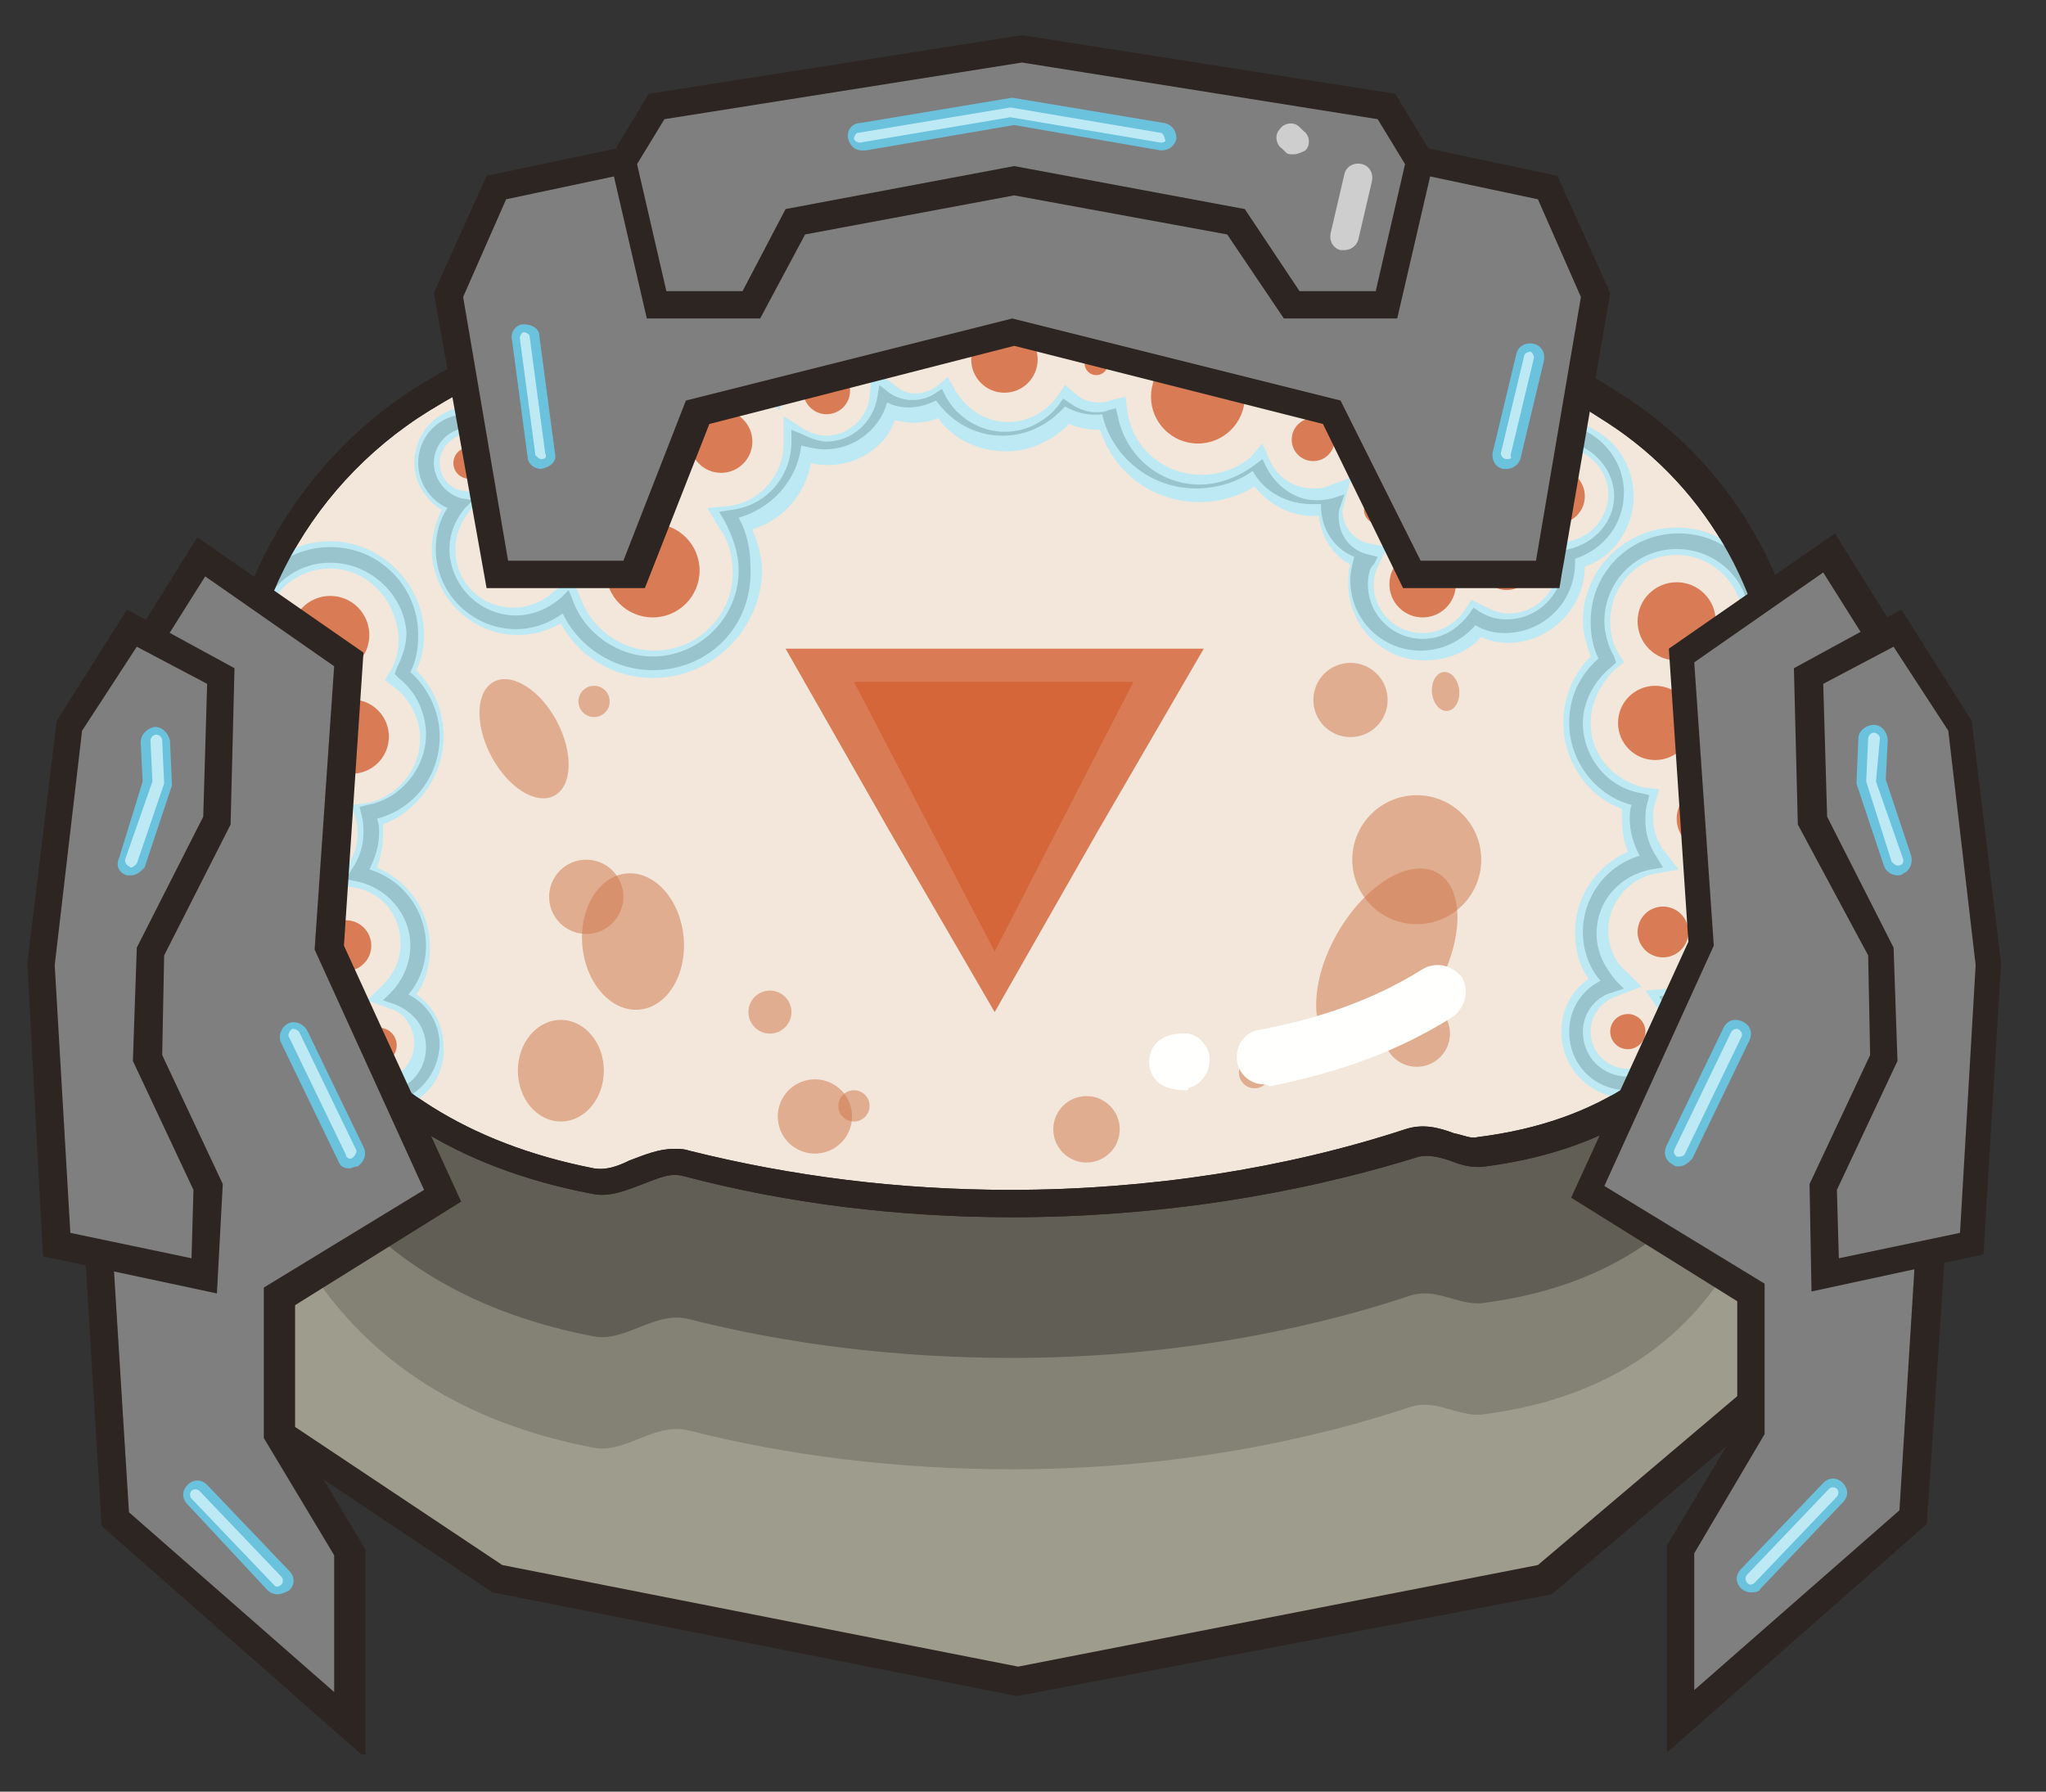 <?xml version="1.0" encoding="utf-8"?>
<!-- Generator: Adobe Illustrator 24.2.3, SVG Export Plug-In . SVG Version: 6.00 Build 0)  -->
<svg version="1.1" id="Lag_1" xmlns="http://www.w3.org/2000/svg" xmlns:xlink="http://www.w3.org/1999/xlink" x="0px" y="0px"
	 viewBox="0 0 104.7 91.7" style="enable-background:new 0 0 104.7 91.7;" xml:space="preserve">
<rect x="0" y="0" width="104.7" height="91.7" fill="#333333" stroke="none"/>
<style type="text/css">
	.st0{fill:#9E9C8D;}
	.st1{fill:#2D2521;}
	.st2{opacity:0.43;}
	.st3{fill:#605E55;}
	.st4{fill:#F2E7DA;}
	.st5{opacity:0.51;}
	.st6{fill:#CE7549;}
	.st7{fill:#BDE9F4;}
	.st8{fill:#99C4CE;}
	.st9{opacity:0.8;}
	.st10{fill:#D36033;}
	.st11{fill:#FFFFFD;}
	.st12{fill:#7F7F7F;}
	.st13{fill:#6BC2DD;}
	.st14{fill:#CECECE;}
</style>
<g>
	<g>
		<g>
			<polygon class="st0" points="93.8,68.4 93.9,44.1 12.3,44.1 8.4,69.4 25.4,80.8 52.1,86.1 79.1,80.9 			"/>
			<path class="st1" d="M52.1,86.8l-0.1,0l-26.8-5.3L7.7,69.8l4.1-26.4h82.9l-0.1,25.3L79.4,81.6L52.1,86.8z M25.7,80.1l26.4,5.2
				l26.6-5.2l14.4-12.2l0.1-23.2H12.9L9.2,69.1L25.7,80.1z M93.8,68.4L93.8,68.4L93.8,68.4z"/>
		</g>
	</g>
	<g>
		<g class="st2">
			<path class="st3" d="M75.8,72.4c-1.2,0.1-2.3-0.8-3.6-0.4c-6,2-13,3.2-20.4,3.2c-5.9,0-11.5-0.7-16.6-2c-1.7-0.4-3.2,1.2-4.8,0.9
				c-13.7-2.6-17.5-12.7-18.3-20.7c-0.8-7.8,3.1-15.3,9.7-19.4c7.6-4.6,18.2-7.5,30-7.5c12.3,0,23.4,3.1,31,8.2
				c5.4,3.6,8.7,9.7,8.9,16.2C91.8,59,89.5,70.7,75.8,72.4z"/>
		</g>
		<g>
			<path class="st3" d="M75.8,66.7c-1.2,0.1-2.3-0.8-3.6-0.4c-6,2-13,3.2-20.4,3.2c-5.9,0-11.5-0.7-16.6-2c-1.7-0.4-3.2,1.2-4.8,0.9
				c-13.7-2.6-17.5-12.7-18.3-20.7c-0.8-7.8,3.1-15.3,9.7-19.4c7.6-4.6,18.2-7.5,30-7.5c12.3,0,23.4,3.1,31,8.2
				c5.4,3.6,8.7,9.7,8.9,16.2C91.8,53.3,89.5,65,75.8,66.7z"/>
		</g>
		<g>
			<path class="st4" d="M75.8,58.9c-1.2,0.1-2.3-0.8-3.6-0.4c-6,2-13,3.2-20.4,3.2c-5.9,0-11.5-0.7-16.6-2c-1.7-0.4-3.2,1.2-4.8,0.9
				c-13.7-2.6-17.5-12.7-18.3-20.7c-0.8-7.8,3.1-15.3,9.7-19.4c7.6-4.6,18.2-7.5,30-7.5c12.3,0,23.4,3.1,31,8.2
				c5.4,3.6,8.7,9.7,8.9,16.2C91.8,45.5,89.5,57.1,75.8,58.9z"/>
			<path class="st1" d="M51.8,62.3c-5.8,0-11.5-0.7-16.8-2.1c-0.7-0.2-1.3,0.1-2.1,0.4c-0.8,0.3-1.7,0.7-2.6,0.5
				C16.1,58.4,12.2,48,11.4,39.8c-0.8-8,3.2-15.8,10.1-20.1c8-4.9,18.8-7.6,30.4-7.6c11.9,0,23.4,3,31.4,8.3
				c5.6,3.7,9.1,10,9.2,16.8c0.3,13.1-5.6,21.1-16.5,22.5h0c-0.7,0.1-1.3-0.1-1.8-0.3c-0.6-0.2-1.1-0.3-1.6-0.2
				C66.2,61.2,59,62.3,51.8,62.3z M34.5,58.8c0.3,0,0.5,0,0.8,0.1c5.2,1.3,10.7,2,16.4,2c7.1,0,14.1-1.1,20.2-3.1
				c0.9-0.3,1.7-0.1,2.5,0.2c0.5,0.1,0.9,0.3,1.2,0.2c12.9-1.6,15.4-12.3,15.2-21c-0.1-6.3-3.3-12.2-8.6-15.6
				c-7.8-5.1-18.9-8-30.6-8c-11.3,0-21.8,2.6-29.6,7.4c-6.5,4-10.2,11.3-9.4,18.7c0.8,7.8,4.5,17.5,17.8,20.1
				c0.6,0.1,1.2-0.1,1.8-0.4C33,59.1,33.7,58.8,34.5,58.8z M75.8,58.9L75.8,58.9L75.8,58.9z"/>
		</g>
		<g>
			<g class="st5">
				<ellipse class="st6" cx="28.7" cy="54.8" rx="2.2" ry="2.6"/>
			</g>
			<g class="st5">
				<ellipse transform="matrix(0.5 -0.866 0.866 0.5 -7.14 86.069)" class="st6" cx="71" cy="49.2" rx="5.2" ry="2.9"/>
			</g>
			<g class="st5">
				<circle class="st6" cx="39.4" cy="51.8" r="1.1"/>
			</g>
			<g class="st5">
				<circle class="st6" cx="72.5" cy="44" r="3.3"/>
			</g>
			<g class="st5">
				<circle class="st6" cx="55.6" cy="57.8" r="1.7"/>
			</g>
			<g class="st5">
				<circle class="st6" cx="72.5" cy="52.9" r="1.7"/>
			</g>
			<g class="st5">
				<circle class="st6" cx="64.2" cy="54.9" r="0.8"/>
			</g>
			<g class="st5">
				<circle class="st6" cx="30.4" cy="35.9" r="0.8"/>
			</g>
			<g class="st5">
				<circle class="st6" cx="43.7" cy="56.6" r="0.8"/>
			</g>
			<g class="st5">
				<circle class="st6" cx="87.1" cy="33.8" r="0.8"/>
			</g>
			<g class="st5">
				<ellipse transform="matrix(0.884 -0.468 0.468 0.884 -14.564 16.937)" class="st6" cx="26.8" cy="37.8" rx="1.9" ry="3.3"/>
			</g>
			<g class="st5">
				
					<ellipse transform="matrix(0.96 -0.281 0.281 0.96 -14.376 14.044)" class="st6" cx="41.7" cy="57.1" rx="1.9" ry="1.9"/>
			</g>
			<g class="st5">
				
					<ellipse transform="matrix(0.96 -0.281 0.281 0.96 -7.287 20.875)" class="st6" cx="69.1" cy="35.8" rx="1.9" ry="1.9"/>
			</g>
			<g class="st5">
				<circle class="st6" cx="30" cy="45.9" r="1.9"/>
			</g>
			<g class="st5">
				
					<ellipse transform="matrix(0.995 -9.679659e-02 9.679659e-02 0.995 -4.511 3.367)" class="st6" cx="32.4" cy="48.2" rx="2.6" ry="3.5"/>
			</g>
			<g class="st5">
				
					<ellipse transform="matrix(0.995 -9.679659e-02 9.679659e-02 0.995 -3.081 7.331)" class="st6" cx="74" cy="35.4" rx="0.7" ry="1"/>
			</g>
		</g>
		<g>
			<g>
				<path class="st7" d="M83.3,56.2c-1.9,0-3.4-1.5-3.4-3.4c0-1.1,0.5-2.1,1.4-2.7c-0.5-0.7-0.7-1.5-0.7-2.4c0-1.8,1.1-3.4,2.7-4.1
					c-0.2-0.5-0.3-1.1-0.3-1.7c0-0.2,0-0.3,0-0.5C81.3,40.8,80,39,80,37c0-1.3,0.5-2.5,1.4-3.4c-0.2-0.6-0.4-1.2-0.4-1.8
					c0-2.7,2.2-4.8,4.8-4.8c2.7,0,4.8,2.2,4.8,4.8c0,1.3-0.5,2.6-1.5,3.5c0.2,0.5,0.3,1.1,0.3,1.7c0,0.4,0,0.7-0.1,1.1
					c1.5,0.7,2.4,2.2,2.4,3.9c0,1.8-1.1,3.3-2.7,4c0.2,0.5,0.4,1.1,0.4,1.7c0,1.9-1.2,3.5-2.9,4.1c0.1,0.3,0.2,0.7,0.2,1
					C86.7,54.7,85.2,56.2,83.3,56.2z M85.8,28.4c-1.9,0-3.4,1.5-3.4,3.4c0,0.6,0.1,1.1,0.4,1.6l0.3,0.5l-0.5,0.4
					C81.9,35,81.4,36,81.4,37c0,1.6,1.1,2.9,2.7,3.3l0.8,0.1l-0.2,0.7c-0.1,0.3-0.1,0.5-0.1,0.8c0,0.6,0.2,1.2,0.6,1.7l0.7,0.9
					l-1.1,0.2c-1.4,0.2-2.5,1.5-2.5,2.9c0,0.8,0.3,1.6,0.9,2.1l0.8,0.8L82.7,51c-0.8,0.3-1.3,1-1.3,1.8c0,1.1,0.9,1.9,1.9,1.9
					c1.1,0,1.9-0.9,1.9-1.9c0-0.4-0.1-0.8-0.3-1.1l-0.7-1l1.2-0.1c1.5-0.2,2.6-1.4,2.6-2.9c0-0.6-0.2-1.2-0.6-1.7L86.8,45l1.1-0.2
					c1.4-0.2,2.4-1.4,2.4-2.9c0-1.3-0.8-2.4-2.1-2.8l-0.7-0.2l0.3-0.7C88,37.8,88,37.4,88,37c0-0.5-0.1-1.1-0.4-1.6l-0.3-0.5
					l0.5-0.4c0.9-0.6,1.4-1.6,1.4-2.7C89.2,30,87.7,28.4,85.8,28.4z"/>
			</g>
			<g>
				<path class="st8" d="M83.3,55.8c-1.7,0-3-1.3-3-3c0-1.1,0.6-2.1,1.6-2.6c-0.6-0.7-0.9-1.6-0.9-2.5c0-1.8,1.2-3.4,2.9-3.9
					c-0.3-0.6-0.5-1.2-0.5-1.9c0-0.2,0-0.5,0.1-0.7c-1.9-0.5-3.2-2.3-3.2-4.2c0-1.3,0.5-2.4,1.5-3.3c-0.3-0.6-0.4-1.2-0.4-1.9
					c0-2.5,2-4.5,4.5-4.5c2.5,0,4.5,2,4.5,4.5c0,1.3-0.6,2.5-1.6,3.4c0.3,0.6,0.4,1.2,0.4,1.8c0,0.4-0.1,0.8-0.2,1.3
					c1.5,0.6,2.5,2,2.5,3.7c0,1.8-1.1,3.3-2.8,3.8c0.3,0.6,0.5,1.3,0.5,1.9c0,1.9-1.3,3.5-3.1,3.9c0.2,0.4,0.3,0.8,0.3,1.2
					C86.3,54.5,85,55.8,83.3,55.8z M85.8,28.1c-2.1,0-3.7,1.7-3.7,3.7c0,0.6,0.2,1.3,0.5,1.8l0.1,0.3l-0.2,0.2
					C81.6,34.8,81,35.9,81,37c0,1.7,1.2,3.3,3,3.6l0.4,0.1l-0.1,0.4c-0.1,0.3-0.1,0.6-0.1,0.9c0,0.7,0.2,1.3,0.6,1.9l0.3,0.5
					l-0.6,0.1c-1.6,0.3-2.8,1.6-2.8,3.3c0,0.9,0.4,1.7,1,2.4l0.4,0.4l-0.6,0.2C81.7,51,81,51.8,81,52.8c0,1.3,1,2.3,2.3,2.3
					c1.3,0,2.3-1,2.3-2.3c0-0.5-0.1-0.9-0.4-1.3L84.9,51l0.6-0.1c1.7-0.2,2.9-1.6,2.9-3.3c0-0.7-0.2-1.4-0.6-2l-0.3-0.5l0.6-0.1
					c1.6-0.3,2.7-1.6,2.7-3.2c0-1.4-0.9-2.7-2.3-3.1L88,38.7l0.1-0.4c0.2-0.4,0.3-0.9,0.3-1.3c0-0.6-0.1-1.2-0.4-1.7L87.8,35
					l0.2-0.2c1-0.7,1.5-1.8,1.5-3C89.6,29.8,87.9,28.1,85.8,28.1z"/>
			</g>
			<g class="st9">
				<circle class="st10" cx="83.3" cy="52.8" r="0.9"/>
			</g>
			<g class="st9">
				<circle class="st10" cx="85.1" cy="47.7" r="1.3"/>
			</g>
			<g class="st9">
				<circle class="st10" cx="87.4" cy="41.9" r="1.6"/>
			</g>
			<g class="st9">
				<circle class="st10" cx="84.7" cy="37" r="1.9"/>
			</g>
			<g class="st9">
				<circle class="st10" cx="85.8" cy="31.8" r="2"/>
			</g>
		</g>
		<g>
			<g>
				<path class="st7" d="M19.4,56.9c-1.9,0-3.4-1.5-3.4-3.4c0-0.3,0.1-0.7,0.2-1c-1.7-0.6-2.9-2.2-2.9-4.1c0-0.6,0.1-1.2,0.4-1.7
					c-1.6-0.7-2.7-2.2-2.7-4c0-1.7,0.9-3.2,2.4-3.9c-0.1-0.3-0.1-0.7-0.1-1.1c0-0.6,0.1-1.2,0.3-1.7c-0.9-0.9-1.5-2.1-1.5-3.5
					c0-2.7,2.2-4.8,4.8-4.8s4.8,2.2,4.8,4.8c0,0.6-0.1,1.2-0.4,1.8c0.9,0.9,1.4,2.1,1.4,3.4c0,2-1.3,3.8-3.1,4.5c0,0.2,0,0.3,0,0.5
					c0,0.6-0.1,1.1-0.3,1.7c1.6,0.7,2.7,2.2,2.7,4.1c0,0.9-0.2,1.7-0.7,2.4c0.9,0.6,1.4,1.6,1.4,2.7C22.8,55.4,21.3,56.9,19.4,56.9z
					 M16.9,29.1c-1.9,0-3.4,1.5-3.4,3.4c0,1.1,0.5,2.1,1.4,2.7l0.5,0.4l-0.3,0.5c-0.3,0.5-0.4,1-0.4,1.6c0,0.4,0.1,0.8,0.2,1.2
					l0.3,0.7l-0.7,0.2c-1.2,0.4-2.1,1.5-2.1,2.8c0,1.4,1,2.6,2.4,2.9l1.1,0.2l-0.7,0.9c-0.4,0.5-0.6,1.1-0.6,1.7
					c0,1.5,1.1,2.8,2.6,2.9l1.2,0.1l-0.7,1c-0.2,0.3-0.3,0.7-0.3,1.1c0,1.1,0.9,1.9,1.9,1.9c1.1,0,1.9-0.9,1.9-1.9
					c0-0.8-0.5-1.6-1.3-1.8l-1.1-0.4l0.8-0.8c0.6-0.6,0.9-1.3,0.9-2.1c0-1.5-1-2.7-2.5-2.9L17,45.3l0.7-0.9c0.4-0.5,0.6-1.1,0.6-1.7
					c0-0.2,0-0.5-0.1-0.8l-0.2-0.7l0.8-0.1c1.5-0.3,2.7-1.7,2.7-3.3c0-1-0.5-2-1.3-2.6l-0.5-0.4l0.3-0.5c0.3-0.5,0.4-1.1,0.4-1.6
					C20.3,30.7,18.8,29.1,16.9,29.1z"/>
			</g>
			<g>
				<path class="st8" d="M19.4,56.5c-1.7,0-3-1.3-3-3c0-0.4,0.1-0.8,0.3-1.2c-1.8-0.4-3.1-2-3.1-3.9c0-0.7,0.2-1.3,0.5-1.9
					c-1.6-0.5-2.8-2-2.8-3.8c0-1.6,1-3.1,2.5-3.7c-0.1-0.4-0.2-0.8-0.2-1.3c0-0.6,0.1-1.2,0.4-1.8c-1-0.9-1.6-2.1-1.6-3.4
					c0-2.5,2-4.5,4.5-4.5c2.5,0,4.5,2,4.5,4.5c0,0.7-0.1,1.3-0.4,1.9c0.9,0.8,1.5,2,1.5,3.3c0,2-1.3,3.7-3.2,4.2
					c0.1,0.3,0.1,0.5,0.1,0.7c0,0.7-0.2,1.3-0.5,1.9c1.7,0.5,2.9,2.1,2.9,3.9c0,0.9-0.3,1.8-0.9,2.5c1,0.5,1.6,1.5,1.6,2.6
					C22.4,55.2,21.1,56.5,19.4,56.5z M16.9,28.8c-2.1,0-3.7,1.7-3.7,3.7c0,1.2,0.5,2.3,1.5,3l0.2,0.2L14.8,36
					c-0.3,0.5-0.4,1.1-0.4,1.7c0,0.5,0.1,0.9,0.3,1.3l0.1,0.4l-0.4,0.1c-1.4,0.4-2.3,1.7-2.3,3.1c0,1.6,1.1,2.9,2.7,3.2l0.6,0.1
					L15,46.4c-0.4,0.6-0.6,1.3-0.6,2c0,1.7,1.3,3.1,2.9,3.3l0.6,0.1l-0.3,0.5c-0.3,0.4-0.4,0.8-0.4,1.3c0,1.3,1,2.3,2.3,2.3
					c1.3,0,2.3-1,2.3-2.3c0-1-0.6-1.8-1.6-2.2l-0.6-0.2l0.4-0.4c0.6-0.6,1-1.5,1-2.4c0-1.6-1.2-3-2.8-3.3L17.7,45l0.3-0.5
					c0.4-0.6,0.6-1.2,0.6-1.9c0-0.3,0-0.5-0.1-0.9l-0.1-0.4l0.4-0.1c1.7-0.3,3-1.9,3-3.6c0-1.1-0.5-2.2-1.4-2.9l-0.2-0.2l0.1-0.3
					c0.3-0.6,0.5-1.2,0.5-1.8C20.7,30.5,19,28.8,16.9,28.8z"/>
			</g>
			<g class="st9">
				<circle class="st10" cx="19.4" cy="53.5" r="0.9"/>
			</g>
			<g class="st9">
				<circle class="st10" cx="17.7" cy="48.4" r="1.3"/>
			</g>
			<g class="st9">
				<circle class="st10" cx="15.3" cy="42.6" r="1.6"/>
			</g>
			<g class="st9">
				<circle class="st10" cx="18" cy="37.7" r="1.9"/>
			</g>
			<g class="st9">
				<circle class="st10" cx="16.9" cy="32.5" r="2"/>
			</g>
		</g>
		<g>
			<g>
				<path class="st7" d="M33.4,34.7c-2,0-3.8-1.1-4.7-2.8c-0.7,0.4-1.4,0.6-2.2,0.6c-2.4,0-4.4-2-4.4-4.4c0-0.7,0.2-1.4,0.5-2
					c-0.8-0.5-1.4-1.4-1.4-2.4c0-1.6,1.3-2.9,2.9-2.9c1.6,0,2.9,1.3,2.9,2.9c0,0,0,0,0,0c1.1,0.1,2.1,0.6,2.8,1.4
					c0.7-0.7,1.7-1.2,2.7-1.4c-0.1-0.4-0.1-0.8-0.1-1.2c0-2.6,2.1-4.6,4.6-4.6c0.7,0,1.4,0.2,2.1,0.5c0.6-1.3,1.9-2.2,3.3-2.2
					c0.6,0,1.2,0.1,1.7,0.4c0.6-0.9,1.5-1.5,2.6-1.5c0.4,0,0.9,0.1,1.2,0.3c0.9-1.1,2.2-1.7,3.5-1.7c1.4,0,2.6,0.6,3.5,1.6
					c1.1-0.4,2.4-0.2,3.3,0.5c0.9-0.7,2-1,3.1-1c2.4,0,4.4,1.6,5.1,3.8c0.3-0.1,0.5-0.1,0.8-0.1c2.1,0,3.9,1.7,3.9,3.9
					c0,0.2,0,0.3,0,0.5c1.5,0.2,2.6,1.5,2.6,3.1c0.2,0,0.4,0.1,0.5,0.2c0.4-0.5,1-0.8,1.6-1c0.1-2.1,1.8-3.7,3.9-3.7
					c2.1,0,3.9,1.7,3.9,3.9c0,1.6-1,3.1-2.5,3.6c0,2.1-1.8,3.9-3.9,3.9c-0.5,0-1-0.1-1.4-0.3c-0.7,0.8-1.8,1.2-2.9,1.2
					c-2.2,0-3.9-1.8-3.9-3.9c0-0.3,0-0.7,0.1-1c-0.9-0.5-1.5-1.4-1.6-2.5c-1.3,0.1-2.5-0.5-3.3-1.5c-0.8,0.5-1.8,0.8-2.8,0.8
					c-2.4,0-4.4-1.5-5.1-3.7c-0.6,0-1.1-0.1-1.6-0.3c-0.9,0.9-2,1.4-3.2,1.4c-1.4,0-2.7-0.6-3.5-1.7c-0.7,0.3-1.5,0.3-2.2,0.1
					c-0.5,1.4-1.9,2.3-3.4,2.3c-0.3,0-0.6,0-0.9-0.1c-0.3,1.6-1.4,2.9-3,3.4c0.3,0.7,0.5,1.4,0.5,2.2C38.9,32.2,36.5,34.7,33.4,34.7
					z M29.3,29.6l0.4,1c0.6,1.6,2.1,2.7,3.8,2.7c2.2,0,4-1.8,4-4c0-0.8-0.2-1.6-0.7-2.3l-0.6-1l1.1-0.1c1.6-0.2,2.8-1.6,2.8-3.2
					l0-0.1l0-1.3l1.1,0.7c0.4,0.2,0.7,0.3,1.1,0.3c1.1,0,2.1-0.9,2.2-2l0.1-1.1l-0.8-0.8c-0.4-0.4-1-0.6-1.5-0.6
					c-1.1,0-2.1,0.8-2.2,2L39.9,21l-1-0.8c-0.6-0.5-1.3-0.7-2-0.7c-1.8,0-3.2,1.4-3.2,3.2c0,0.5,0.1,1,0.4,1.5l0.5,1l-1.2,0
					c-1.2,0-2.4,0.6-3.2,1.6l-0.7,0.9L29,26.6c-0.5-0.9-1.5-1.5-2.6-1.5c-0.1,0-0.1,0-0.2,0L25,25.3l0.4-1.1
					c0.1-0.2,0.1-0.3,0.1-0.5c0-0.8-0.7-1.5-1.5-1.5s-1.5,0.7-1.5,1.5c0,0.7,0.5,1.3,1.1,1.4l1.1,0.2l-0.7,0.9
					c-0.4,0.5-0.7,1.2-0.7,1.9c0,1.7,1.3,3,3,3c0.7,0,1.5-0.3,2-0.8L29.3,29.6z M69.1,24.6l-0.3,1.1c0,0.2-0.1,0.3-0.1,0.4
					c0,0.8,0.5,1.5,1.3,1.7L71,28l-0.4,0.8c-0.2,0.4-0.3,0.7-0.3,1.1c0,1.4,1.1,2.5,2.5,2.5c0.8,0,1.6-0.4,2.1-1.1l0.4-0.6l0.6,0.3
					c0.4,0.2,0.8,0.4,1.3,0.4c1.4,0,2.5-1.1,2.5-2.5c0-0.1,0-0.2,0-0.3l-0.1-0.7l0.7-0.2c1.1-0.2,2-1.2,2-2.4c0-1.3-1.1-2.4-2.4-2.4
					c-1.3,0-2.4,1.1-2.4,2.4c0,0.1,0,0.1,0,0.2l0.1,0.8l-0.7,0.1c-0.7,0.1-1.3,0.5-1.7,1.1l-0.4,0.6l-0.6-0.3
					c-0.4-0.2-0.8-0.3-1.2-0.3l-0.9,0l0.2-0.9c0-0.2,0.1-0.3,0.1-0.4c0-0.9-0.8-1.7-1.7-1.7c-0.1,0-0.2,0-0.3,0L69.1,24.6z
					 M64.6,22.7l0.4,0.9c0.4,0.9,1.3,1.4,2.2,1.4c0.2,0,0.5,0,0.7-0.1l1.1-0.4l0.4-1c0.1-0.3,0.2-0.6,0.2-0.9c0-1.3-1.1-2.4-2.4-2.4
					c-0.3,0-0.7,0.1-1,0.2l-0.9,0.4l-0.1-0.9c-0.3-1.9-1.9-3.4-3.9-3.4c-1,0-1.9,0.4-2.7,1.1L58.1,18l-0.5-0.6
					c-0.6-0.8-1.7-0.9-2.5-0.4l-0.6,0.4l-0.4-0.6c-0.6-0.9-1.6-1.5-2.6-1.5c-1.1,0-2.1,0.6-2.7,1.6l-0.4,0.7l-0.6-0.5
					c-0.3-0.2-0.7-0.4-1-0.4c-0.8,0-1.5,0.5-1.6,1.3l-0.2,1.1l0.9,0.7c0.6,0.5,1.4,0.4,2,0l0.6-0.5l0.4,0.7c0.6,1,1.6,1.6,2.7,1.6
					c1,0,1.9-0.5,2.5-1.3l0.4-0.6l0.6,0.5c0.3,0.3,0.8,0.4,1.2,0.4c0.1,0,0.3,0,0.5-0.1l0.8-0.2l0.1,0.8c0.3,1.9,1.9,3.2,3.8,3.2
					c0.9,0,1.8-0.3,2.5-0.9L64.6,22.7z"/>
			</g>
			<g>
				<path class="st8" d="M33.4,34.3c-2,0-3.8-1.2-4.6-2.9c-0.7,0.5-1.5,0.8-2.4,0.8c-2.2,0-4.1-1.8-4.1-4.1c0-0.8,0.2-1.5,0.6-2.1
					c-0.9-0.4-1.5-1.3-1.5-2.3c0-1.4,1.1-2.5,2.5-2.5s2.5,1.1,2.5,2.5c0,0.1,0,0.2,0,0.4c1.3,0,2.4,0.6,3.2,1.6
					c0.8-0.9,1.9-1.5,3.2-1.6c-0.2-0.5-0.3-1-0.3-1.5c0-2.4,1.9-4.3,4.3-4.3c0.8,0,1.6,0.2,2.3,0.6c0.4-1.4,1.7-2.3,3.2-2.3
					c0.7,0,1.3,0.2,1.9,0.6c0.4-1,1.4-1.6,2.5-1.6c0.5,0,0.9,0.1,1.4,0.4c0.8-1.1,2.1-1.8,3.4-1.8c1.3,0,2.6,0.6,3.4,1.7
					c1.1-0.6,2.5-0.3,3.4,0.5c0.9-0.7,2-1.1,3.1-1.1c2.3,0,4.3,1.6,4.8,3.8c0.3-0.1,0.7-0.2,1-0.2c1.9,0,3.5,1.6,3.5,3.5
					c0,0.3,0,0.5-0.1,0.8c1.5,0.1,2.7,1.3,2.7,2.8c0,0.1,0,0.2,0,0.2c0.3,0.1,0.7,0.2,1,0.3c0.5-0.6,1.1-1,1.8-1.2c0,0,0-0.1,0-0.1
					c0-1.9,1.6-3.5,3.5-3.5c1.9,0,3.5,1.6,3.5,3.5c0,1.6-1,2.9-2.5,3.4c0,0.1,0,0.1,0,0.2c0,2-1.6,3.6-3.6,3.6c-0.5,0-1-0.1-1.5-0.4
					c-0.7,0.8-1.7,1.3-2.8,1.3c-2,0-3.6-1.6-3.6-3.6c0-0.4,0.1-0.8,0.2-1.2c-1-0.4-1.7-1.4-1.7-2.6c0,0,0-0.1,0-0.1
					c-0.2,0-0.4,0-0.5,0c-1.2,0-2.4-0.6-3-1.7c-0.8,0.6-1.9,0.9-2.9,0.9c-2.3,0-4.3-1.6-4.8-3.8c-0.7,0.1-1.4-0.1-1.9-0.4
					c-0.8,0.9-1.9,1.5-3.2,1.5c-1.4,0-2.6-0.7-3.4-1.8c-0.8,0.4-1.7,0.5-2.5,0.1c-0.4,1.4-1.7,2.4-3.2,2.4c-0.4,0-0.8-0.1-1.2-0.2
					c-0.2,1.8-1.5,3.2-3.2,3.7c0.4,0.7,0.6,1.6,0.6,2.4C38.6,32,36.3,34.3,33.4,34.3z M29.1,30.2l0.2,0.5c0.6,1.7,2.3,2.9,4.1,2.9
					c2.4,0,4.4-2,4.4-4.4c0-0.9-0.3-1.7-0.7-2.5l-0.3-0.5l0.6-0.1c1.8-0.2,3.1-1.7,3.1-3.5l0-0.6l0.5,0.2c0.4,0.2,0.9,0.4,1.3,0.4
					c1.3,0,2.4-1,2.6-2.3l0.1-0.6l0.5,0.4c0.7,0.5,1.7,0.5,2.4,0l0.3-0.2l0.2,0.4c0.6,1.1,1.8,1.8,3,1.8c1.1,0,2.1-0.5,2.8-1.4
					l0.2-0.3l0.3,0.2c0.4,0.3,0.9,0.5,1.4,0.5c0.2,0,0.4,0,0.6-0.1l0.4-0.1l0.1,0.4c0.4,2,2.1,3.5,4.2,3.5c1,0,2-0.4,2.8-1l0.4-0.3
					l0.2,0.4c0.5,1,1.5,1.7,2.5,1.7c0.3,0,0.5,0,0.9-0.1l0.6-0.2l-0.2,0.6c-0.1,0.2-0.1,0.4-0.1,0.5c0,1,0.6,1.8,1.6,2l0.4,0.1
					l-0.2,0.4C70.1,29,70,29.5,70,29.9c0,1.6,1.3,2.8,2.8,2.8c1,0,1.8-0.5,2.4-1.3l0.2-0.3l0.3,0.2c0.5,0.3,0.9,0.4,1.4,0.4
					c1.6,0,2.9-1.3,2.9-2.9c0-0.1,0-0.2,0-0.3l0-0.3l0.3-0.1c1.3-0.3,2.3-1.4,2.3-2.7c0-1.5-1.3-2.8-2.8-2.8c-1.5,0-2.8,1.3-2.8,2.8
					c0,0.1,0,0.2,0,0.2l0.1,0.4l-0.3,0.1c-0.8,0.1-1.5,0.6-1.9,1.2l-0.2,0.3l-0.3-0.2c-0.4-0.2-0.9-0.4-1.4-0.4l-0.4,0l0.1-0.4
					c0-0.2,0.1-0.3,0.1-0.5c0-1.1-0.9-2.1-2.1-2.1c-0.1,0-0.2,0-0.3,0l-0.6,0.1l0.2-0.6c0.1-0.3,0.2-0.7,0.2-1.1
					c0-1.5-1.3-2.8-2.8-2.8c-0.4,0-0.8,0.1-1.2,0.3l-0.4,0.2l-0.1-0.5c-0.3-2.1-2.1-3.7-4.2-3.7c-1.1,0-2.1,0.4-2.9,1.2l-0.3,0.3
					l-0.2-0.3c-0.7-0.9-2.1-1.1-3-0.5l-0.3,0.2l-0.2-0.3c-0.6-1-1.7-1.7-3-1.7c-1.2,0-2.4,0.7-3,1.8L48.2,17l-0.3-0.3
					c-0.4-0.3-0.8-0.4-1.2-0.4c-1,0-1.8,0.6-2,1.6l-0.1,0.6l-0.5-0.4c-0.5-0.5-1.1-0.7-1.8-0.7c-1.3,0-2.4,1-2.6,2.3l-0.1,0.6
					l-0.5-0.4c-0.6-0.5-1.4-0.8-2.3-0.8c-2,0-3.6,1.6-3.6,3.6c0,0.6,0.1,1.1,0.4,1.6l0.3,0.5l-0.6,0c-1.4,0-2.6,0.6-3.4,1.7
					l-0.3,0.4l-0.3-0.5c-0.6-1.1-1.7-1.7-2.9-1.7c-0.1,0-0.1,0-0.2,0l-0.7,0.1l0.2-0.5c0.1-0.2,0.1-0.4,0.1-0.6c0-1-0.8-1.8-1.8-1.8
					s-1.8,0.8-1.8,1.8c0,0.8,0.6,1.6,1.4,1.8l0.6,0.1L23.8,26c-0.5,0.6-0.8,1.3-0.8,2.1c0,1.8,1.5,3.4,3.4,3.4
					c0.8,0,1.6-0.3,2.3-0.9L29.1,30.2z"/>
			</g>
			<g class="st9">
				<circle class="st10" cx="24" cy="23.7" r="0.8"/>
			</g>
			<g class="st9">
				<circle class="st10" cx="26.4" cy="28.1" r="1.8"/>
			</g>
			<g class="st9">
				<circle class="st10" cx="33.4" cy="29.2" r="2.4"/>
			</g>
			<g class="st9">
				<circle class="st10" cx="36.9" cy="22.6" r="1.6"/>
			</g>
			<g class="st9">
				<circle class="st10" cx="42.3" cy="20" r="1.2"/>
			</g>
			<g class="st9">
				<circle class="st10" cx="46.6" cy="18.4" r="0.6"/>
			</g>
			<g class="st9">
				<circle class="st10" cx="51.4" cy="18.4" r="1.7"/>
			</g>
			<g class="st9">
				<circle class="st10" cx="56.1" cy="18.6" r="0.6"/>
			</g>
			<g class="st9">
				<circle class="st10" cx="61.3" cy="20.3" r="2.4"/>
			</g>
			<g class="st9">
				<circle class="st10" cx="67.2" cy="22.5" r="1.1"/>
			</g>
			<g class="st9">
				<circle class="st10" cx="70.5" cy="26.1" r="0.7"/>
			</g>
			<g class="st9">
				<circle class="st10" cx="72.8" cy="29.9" r="1.7"/>
			</g>
			<g class="st9">
				<circle class="st10" cx="77.1" cy="28.9" r="1.3"/>
			</g>
			<g class="st9">
				<circle class="st10" cx="79.7" cy="25.4" r="1.4"/>
			</g>
		</g>
		<g class="st9">
			<polygon class="st10" points="50.9,51.8 45.5,42.5 40.2,33.2 50.9,33.2 61.6,33.2 56.2,42.5 			"/>
		</g>
		<g class="st9">
			<polygon class="st10" points="50.9,48.7 43.7,34.9 50.9,34.9 58,34.9 			"/>
		</g>
		<g>
			<path class="st11" d="M64.7,55.5c-0.7,0-1.3-0.5-1.4-1.2c-0.1-0.8,0.4-1.5,1.2-1.6c2.1-0.4,5.3-1.2,8.3-3.1
				c0.7-0.4,1.5-0.2,2,0.4c0.4,0.7,0.2,1.5-0.4,2c-3.4,2.2-7,3.1-9.4,3.6C64.8,55.5,64.7,55.5,64.7,55.5z"/>
		</g>
		<g>
			<path class="st11" d="M60.7,55.8c-0.6,0-1.8-0.1-1.9-1.4c0-0.2,0-1.4,1.6-1.5c0.1,0,0.3,0,0.4,0c0,0,0,0,0,0v0
				c0.6,0.1,1.1,0.7,1.1,1.3c0,0.7-0.4,1.3-1.1,1.5l0,0.1C60.8,55.8,60.7,55.8,60.7,55.8z"/>
		</g>
		<g>
			<path class="st1" d="M51.8,62.3c-5.8,0-11.5-0.7-16.8-2.1c-0.7-0.2-1.3,0.1-2.1,0.4c-0.8,0.3-1.7,0.7-2.6,0.5
				C16.1,58.4,12.2,48,11.4,39.8c-0.8-8,3.2-15.8,10.1-20.1c8-4.9,18.8-7.6,30.4-7.6c11.9,0,23.4,3,31.4,8.3
				c5.6,3.7,9.1,10,9.2,16.8c0.3,13.1-5.6,21.1-16.5,22.5h0c-0.7,0.1-1.3-0.1-1.8-0.3c-0.6-0.2-1.1-0.3-1.6-0.2
				C66.2,61.2,59,62.3,51.8,62.3z M34.5,58.8c0.3,0,0.5,0,0.8,0.1c5.2,1.3,10.7,2,16.4,2c7.1,0,14.1-1.1,20.2-3.1
				c0.9-0.3,1.7-0.1,2.5,0.2c0.5,0.1,0.9,0.3,1.2,0.2c12.9-1.6,15.4-12.3,15.2-21c-0.1-6.3-3.3-12.2-8.6-15.6
				c-7.8-5.1-18.9-8-30.6-8c-11.3,0-21.8,2.6-29.6,7.4c-6.5,4-10.2,11.3-9.4,18.7c0.8,7.8,4.5,17.5,17.8,20.1
				c0.6,0.1,1.2-0.1,1.8-0.4C33,59.1,33.7,58.8,34.5,58.8z M75.8,58.9L75.8,58.9L75.8,58.9z"/>
		</g>
	</g>
	<g>
		<g>
			<polygon class="st12" points="79.2,9.6 52.3,3.9 25.4,9.6 22.9,15.1 25.4,29.4 32.4,29.4 35.6,21.1 51.8,17 68.1,21.1 72.2,29.4 
				79.2,29.4 81.6,15.1 			"/>
			<path class="st1" d="M79.8,30.1h-8l-4.1-8.4l-15.8-4l-15.6,4l-3.3,8.4h-8.1L22.2,15l2.7-6l27.4-5.8l0.1,0L79.7,9l2.7,6L79.8,30.1
				z M72.7,28.7h5.9l2.3-13.5l-2.2-5L52.3,4.6l-26.4,5.6l-2.2,5L26,28.7h5.9l3.2-8.2l16.7-4.2l16.8,4.2L72.7,28.7z"/>
		</g>
		<g>
			<polygon class="st12" points="70.9,5.5 52.3,2.5 33.6,5.5 31.9,8.3 33.6,15.6 38.5,15.6 40.7,11.3 51.9,9.2 63.3,11.3 66.1,15.6 
				70.9,15.6 72.6,8.3 			"/>
			<path class="st1" d="M71.5,16.3h-5.8L62.8,12l-10.9-2l-10.7,2l-2.3,4.3h-5.8l-1.9-8.2l2-3.3l19.1-3l19.1,3l2,3.3L71.5,16.3z
				 M66.5,14.9h3.9l1.5-6.5l-1.4-2.3L52.3,3.2L34,6.1l-1.4,2.3l1.5,6.5H38l2.2-4.2l11.7-2.2l11.8,2.2L66.5,14.9z"/>
		</g>
		<g>
			<path class="st13" d="M44.1,7.7c-0.3,0-0.6-0.2-0.7-0.6c-0.1-0.4,0.2-0.8,0.6-0.8l7.8-1.3l7.8,1.3c0.4,0.1,0.6,0.4,0.6,0.8
				c-0.1,0.4-0.4,0.6-0.8,0.6l-7.5-1.3l-7.6,1.3C44.1,7.7,44.1,7.7,44.1,7.7z"/>
		</g>
		<g>
			<path class="st7" d="M59.4,7.3C59.4,7.3,59.4,7.3,59.4,7.3l-7.7-1.3l-7.7,1.3c-0.1,0-0.3-0.1-0.3-0.2c0-0.1,0.1-0.3,0.2-0.3
				l7.8-1.3l0,0l7.7,1.3c0.1,0,0.2,0.2,0.2,0.3C59.7,7.2,59.6,7.3,59.4,7.3z"/>
		</g>
		<g>
			<path class="st13" d="M27.7,24c-0.4,0-0.7-0.3-0.7-0.6l-0.8-6c-0.1-0.4,0.2-0.8,0.6-0.8c0.4,0,0.8,0.2,0.8,0.6l0.8,6
				C28.5,23.6,28.2,23.9,27.7,24C27.8,24,27.7,24,27.7,24z"/>
		</g>
		<g>
			<path class="st7" d="M27.7,23.5c-0.1,0-0.2-0.1-0.3-0.2l-0.8-6c0-0.1,0.1-0.3,0.2-0.3c0.1,0,0.3,0.1,0.3,0.2l0.8,6
				C28,23.4,27.9,23.5,27.7,23.5C27.7,23.5,27.7,23.5,27.7,23.5z"/>
		</g>
		<g>
			<path class="st13" d="M77.1,24c-0.1,0-0.1,0-0.2,0c-0.4-0.1-0.6-0.5-0.5-0.9l1.2-5c0.1-0.4,0.5-0.6,0.9-0.5
				c0.4,0.1,0.6,0.5,0.5,0.9l-1.2,5C77.7,23.8,77.4,24,77.1,24z"/>
		</g>
		<g>
			<path class="st7" d="M77.1,23.5C77.1,23.5,77.1,23.5,77.1,23.5c-0.2,0-0.3-0.2-0.3-0.3l1.2-5c0-0.1,0.2-0.2,0.3-0.2
				c0.1,0,0.2,0.2,0.2,0.3l-1.2,5C77.4,23.5,77.2,23.5,77.1,23.5z"/>
		</g>
		<g>
			<path class="st14" d="M68.8,12.8c-0.1,0-0.1,0-0.2,0c-0.4-0.1-0.6-0.5-0.5-0.9l0.7-3c0.1-0.4,0.5-0.6,0.9-0.5
				c0.4,0.1,0.6,0.5,0.5,0.9l-0.7,3C69.4,12.6,69.1,12.8,68.8,12.8z"/>
		</g>
		<g>
			<path class="st14" d="M66.2,7.9c-0.2,0-0.3,0-0.4-0.1l-0.2-0.2c-0.3-0.2-0.4-0.7-0.1-1c0.2-0.3,0.7-0.4,1-0.1l0.2,0.2
				c0.3,0.2,0.4,0.7,0.1,1C66.6,7.8,66.4,7.9,66.2,7.9z"/>
		</g>
	</g>
	<g>
		<g>
			<polygon class="st12" points="17.8,88.2 5.9,77.7 4.1,48.4 5.9,35.4 10.3,28.4 17.8,33.6 16.8,48.4 22.6,61 14.2,66.2 14.2,73.4 
				17.8,79.4 			"/>
			<path class="st1" d="M18.5,89.8L5.2,78.1L3.4,48.4l1.9-13.2l4.8-7.7l8.5,5.9l-1,15l6,13.1l-8.5,5.3v6.5l3.6,6V89.8z M6.6,77.4
				l10.5,9.2v-7l-3.6-6v-7.7l8.2-5l-5.6-12.3l1-14.5l-6.6-4.6l-3.9,6.2L4.8,48.4L6.6,77.4z"/>
		</g>
		<g>
			<polygon class="st12" points="10.4,65.3 2.9,63.6 2.1,49.4 3.5,37.2 6.7,32.2 11.3,34.6 11.1,42.1 7.6,48.7 7.5,54.2 10.6,60.8 
							"/>
			<path class="st1" d="M11.1,66.2l-8.9-1.9L1.4,49.3l1.5-12.4l3.6-5.7l5.5,3l-0.2,8l-3.4,6.7l-0.1,5.1l3.1,6.6L11.1,66.2z
				 M3.6,63.1l6.2,1.3l0.1-3.5l-3.1-6.6l0.2-5.8l3.4-6.7l0.2-6.8L7,33.1l-2.8,4.3l-1.4,12L3.6,63.1z"/>
		</g>
		<g>
			<path class="st13" d="M17.9,59.8c-0.3,0-0.5-0.1-0.6-0.4l-2.9-6c-0.2-0.4,0-0.8,0.3-1c0.4-0.2,0.8,0,1,0.3l2.9,6
				c0.2,0.4,0,0.8-0.3,1C18.1,59.7,18,59.8,17.9,59.8z"/>
		</g>
		<g>
			<path class="st7" d="M17.9,59.3c-0.1,0-0.2-0.1-0.2-0.2l-2.9-6c-0.1-0.1,0-0.3,0.1-0.4c0.1-0.1,0.3,0,0.4,0.1l2.9,6
				c0.1,0.1,0,0.3-0.1,0.4C18,59.3,18,59.3,17.9,59.3z"/>
		</g>
		<g>
			<path class="st13" d="M6.7,44.8c-0.1,0-0.2,0-0.2,0c-0.4-0.1-0.6-0.5-0.4-0.9L7.3,40l-0.1-2c0-0.4,0.3-0.7,0.7-0.8
				c0.4,0,0.7,0.3,0.8,0.7l0.1,2.3l-1.4,4.2C7.2,44.6,7,44.8,6.7,44.8z"/>
		</g>
		<g>
			<path class="st7" d="M6.7,44.4C6.6,44.4,6.6,44.4,6.7,44.4c-0.2-0.1-0.3-0.2-0.3-0.4l1.4-4l-0.1-2.1c0-0.1,0.1-0.3,0.3-0.3
				c0.1,0,0.3,0.1,0.3,0.3l0.1,2.2l-1.4,4.1C6.9,44.3,6.8,44.4,6.7,44.4z"/>
		</g>
		<g>
			<path class="st13" d="M14.2,81.6c-0.2,0-0.4-0.1-0.5-0.2L9.6,77c-0.3-0.3-0.3-0.7,0-1c0.3-0.3,0.7-0.3,1,0l4.2,4.4
				c0.3,0.3,0.3,0.7,0,1C14.6,81.5,14.4,81.6,14.2,81.6z"/>
		</g>
		<g>
			<path class="st7" d="M14.2,81.2c-0.1,0-0.1,0-0.2-0.1l-4.2-4.4c-0.1-0.1-0.1-0.3,0-0.4c0.1-0.1,0.3-0.1,0.4,0l4.2,4.4
				c0.1,0.1,0.1,0.3,0,0.4C14.4,81.1,14.3,81.2,14.2,81.2z"/>
		</g>
	</g>
	<g>
		<g>
			<polygon class="st12" points="86,88.1 97.9,77.7 99.7,48.3 97.9,35.3 93.5,28.3 86,33.6 87,48.3 81.2,61 89.6,66.1 89.6,73.3 
				86,79.3 			"/>
			<path class="st1" d="M85.3,89.7V79.1l3.6-6v-6.5l-8.5-5.3l6-13.1l-1-15l8.5-5.9l4.8,7.7l1.9,13.2L98.6,78L85.3,89.7z M86.7,79.5
				v7l10.5-9.2l1.8-29l-1.8-12.8l-3.9-6.2l-6.6,4.6l1,14.5l-5.6,12.3l8.2,5v7.7L86.7,79.5z"/>
		</g>
		<g>
			<polygon class="st12" points="93.4,65.2 100.9,63.6 101.7,49.3 100.3,37.1 97.1,32.1 92.6,34.6 92.7,42 96.2,48.7 96.3,54.1 
				93.2,60.7 			"/>
			<path class="st1" d="M92.7,66.1l-0.1-5.5l3.1-6.6l-0.1-5.1L92,42.2l-0.2-8l5.5-3l3.6,5.7l1.5,12.4l-0.9,14.9L92.7,66.1z M94,60.9
				l0.1,3.5l6.2-1.3l0.8-13.7l-1.4-12l-2.8-4.3L93.3,35l0.2,6.8l3.4,6.7l0.2,5.8L94,60.9z"/>
		</g>
		<g>
			<path class="st13" d="M85.9,59.7c-0.1,0-0.2,0-0.3-0.1c-0.4-0.2-0.5-0.6-0.3-1l2.9-6c0.2-0.4,0.6-0.5,1-0.3
				c0.4,0.2,0.5,0.6,0.3,1l-2.9,6C86.4,59.5,86.2,59.7,85.9,59.7z"/>
		</g>
		<g>
			<path class="st7" d="M85.9,59.2c0,0-0.1,0-0.1,0c-0.1-0.1-0.2-0.2-0.1-0.4l2.9-6c0.1-0.1,0.2-0.2,0.4-0.1
				c0.1,0.1,0.2,0.2,0.1,0.4l-2.9,6C86.1,59.2,86,59.2,85.9,59.2z"/>
		</g>
		<g>
			<path class="st13" d="M97.1,44.8c-0.3,0-0.6-0.2-0.7-0.5L95,40.1l0.1-2.3c0-0.4,0.4-0.7,0.8-0.7c0.4,0,0.7,0.4,0.7,0.8l-0.1,2
				l1.3,3.9c0.1,0.4-0.1,0.8-0.4,0.9C97.3,44.8,97.2,44.8,97.1,44.8z"/>
		</g>
		<g>
			<path class="st7" d="M97.1,44.3c-0.1,0-0.2-0.1-0.3-0.2L95.5,40l0.1-2.2c0-0.1,0.1-0.3,0.3-0.3c0.1,0,0.3,0.1,0.3,0.3L96,40
				l1.4,4C97.4,44.1,97.4,44.3,97.1,44.3C97.2,44.3,97.2,44.3,97.1,44.3z"/>
		</g>
		<g>
			<path class="st13" d="M89.6,81.5c-0.2,0-0.4-0.1-0.5-0.2c-0.3-0.3-0.3-0.7,0-1l4.2-4.4c0.3-0.3,0.7-0.3,1,0c0.3,0.3,0.3,0.7,0,1
				l-4.2,4.4C90,81.5,89.8,81.5,89.6,81.5z"/>
		</g>
		<g>
			<path class="st7" d="M89.6,81.1c-0.1,0-0.1,0-0.2-0.1c-0.1-0.1-0.1-0.3,0-0.4l4.2-4.4c0.1-0.1,0.3-0.1,0.4,0
				c0.1,0.1,0.1,0.3,0,0.4L89.8,81C89.7,81.1,89.6,81.1,89.6,81.1z"/>
		</g>
	</g>
</g>
</svg>
